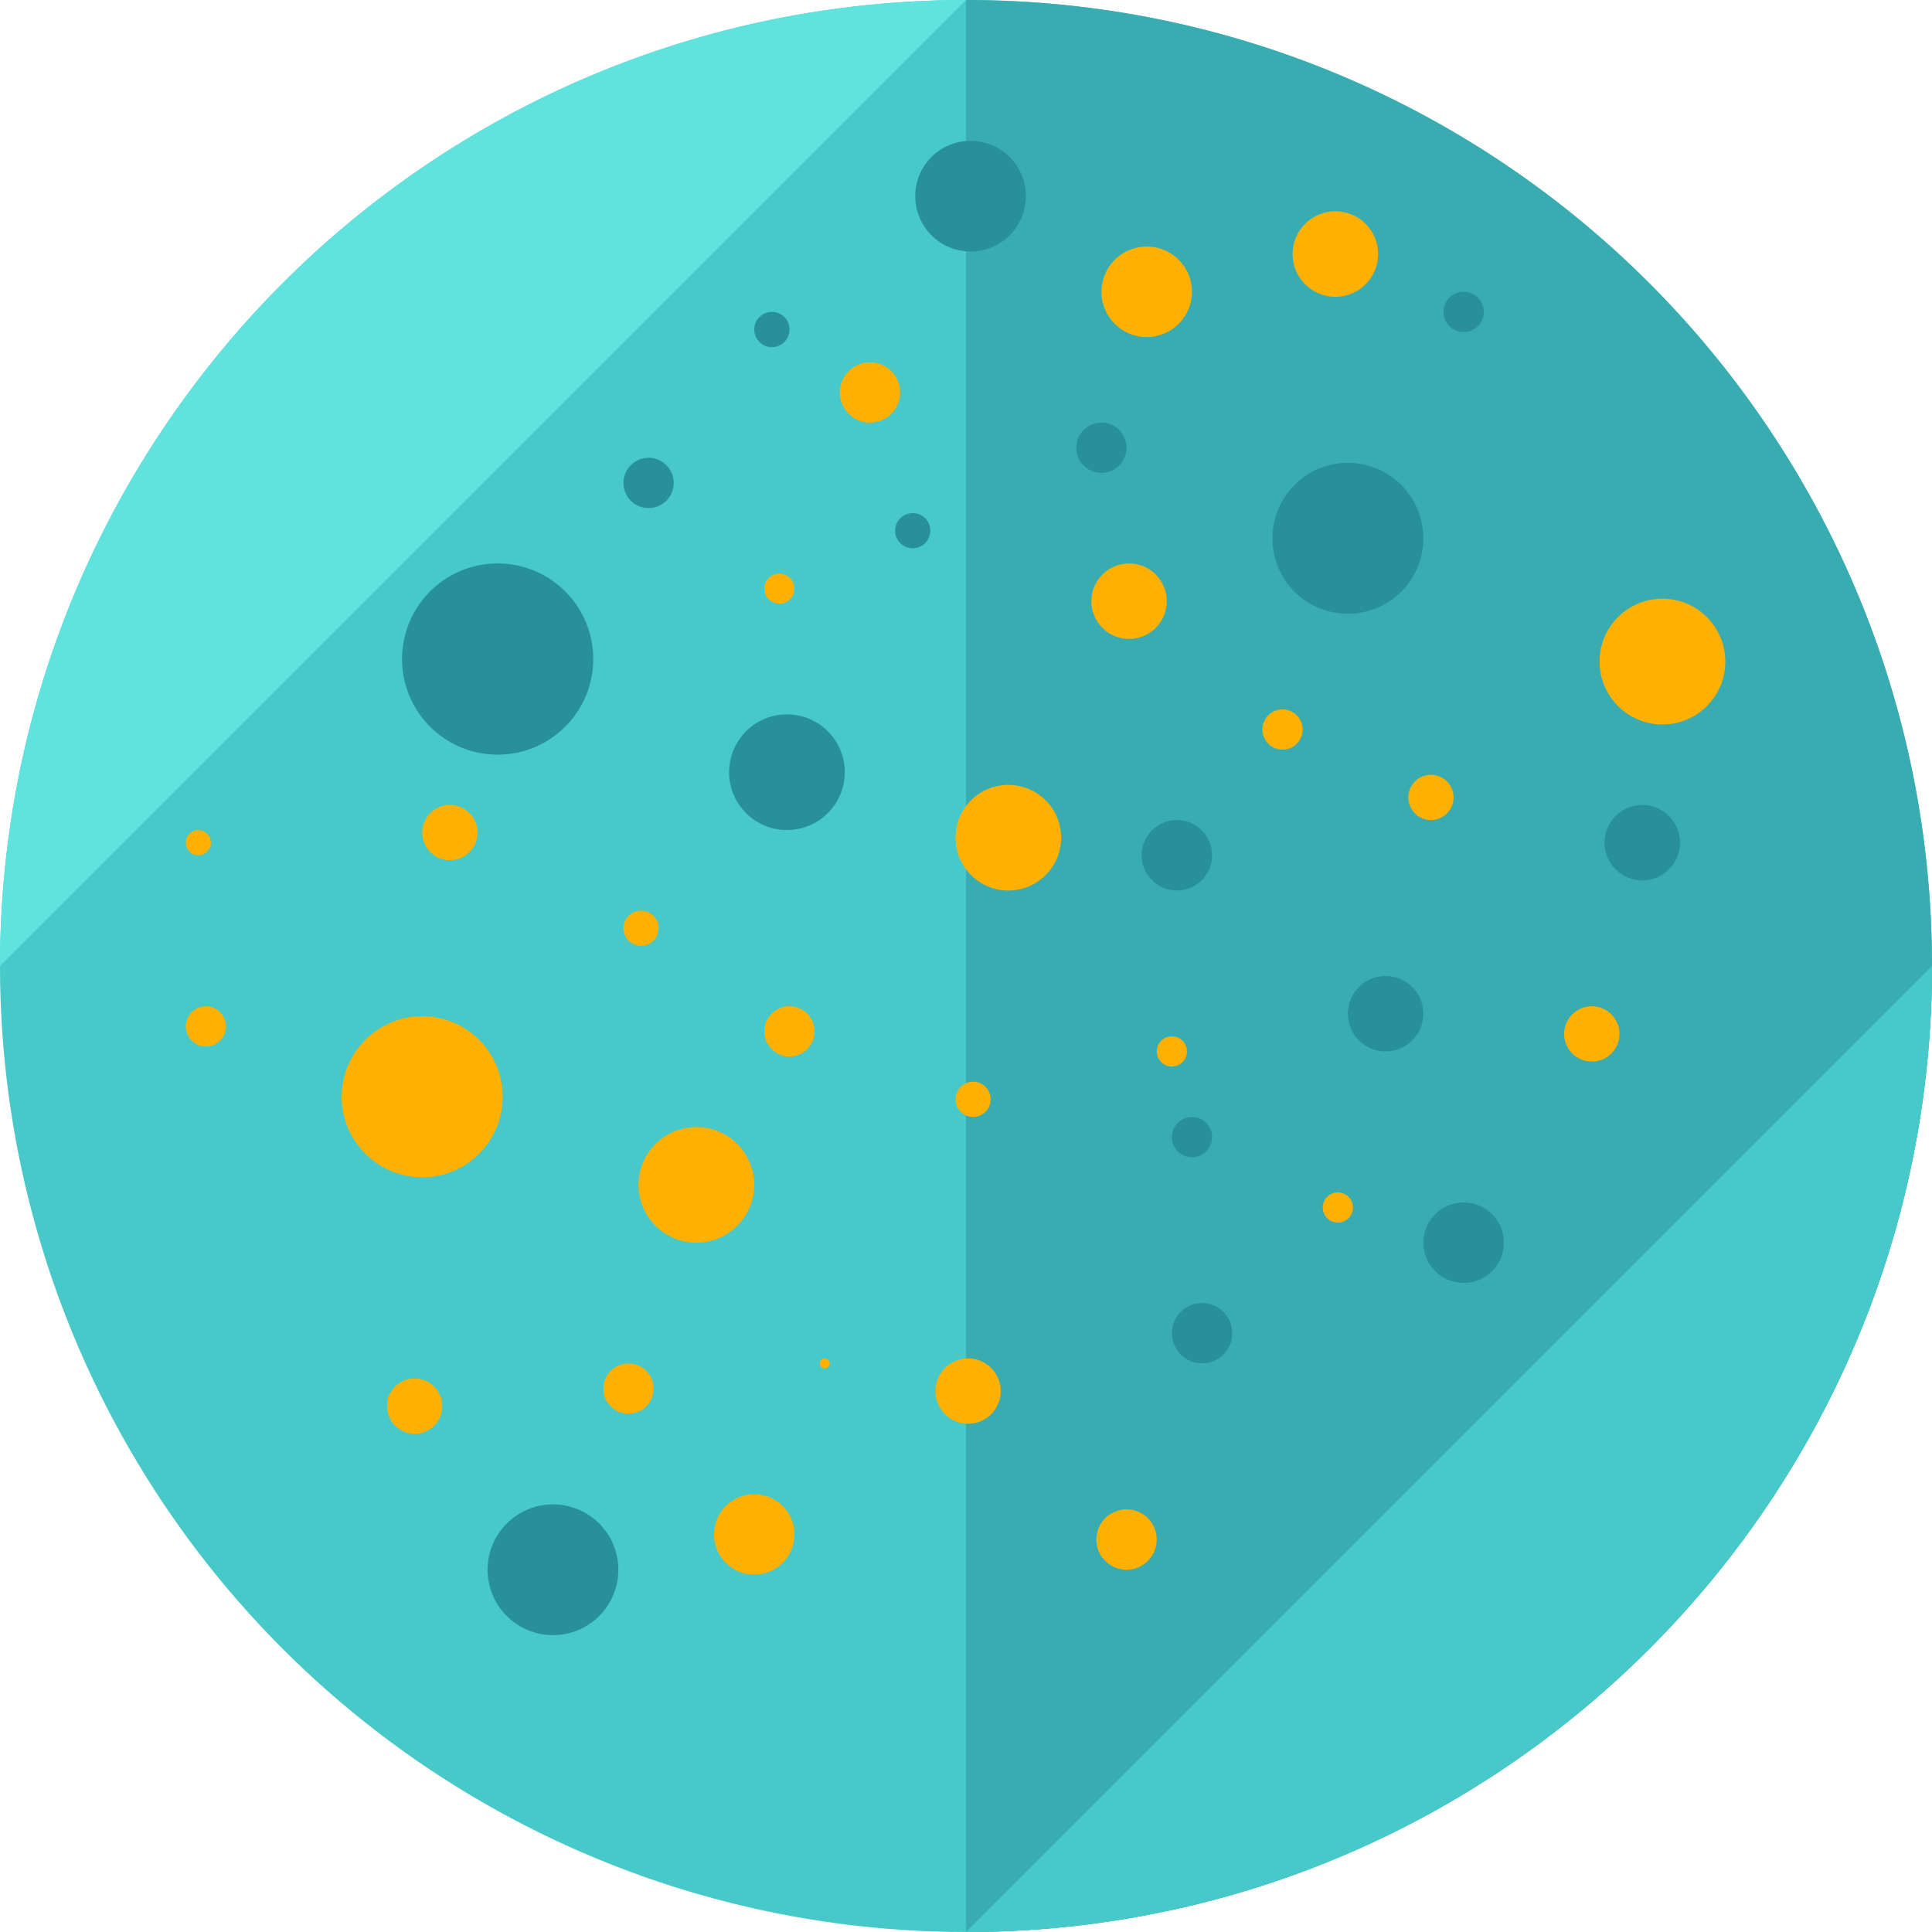 <?xml version="1.0" encoding="iso-8859-1"?>
<!-- Generator: Adobe Illustrator 19.0.0, SVG Export Plug-In . SVG Version: 6.00 Build 0)  -->
<svg version="1.1" id="Layer_1" xmlns="http://www.w3.org/2000/svg" xmlns:xlink="http://www.w3.org/1999/xlink" x="0px" y="0px"
	 viewBox="0 0 504.123 504.123" style="enable-background:new 0 0 504.123 504.123;" xml:space="preserve">
<circle style="fill:#47C9C9;" cx="252.062" cy="252.062" r="252.062"/>
<path style="fill:#60E2DE;" d="M0,252.062C0,112.853,112.853,0,252.062,0"/>
<path style="fill:#39ACB2;" d="M252.062,0C391.27,0,504.123,112.853,504.123,252.062S391.27,504.123,252.062,504.123"/>
<path style="fill:#47C9C9;" d="M504.123,252.062c0,139.209-112.853,252.062-252.062,252.062"/>
<g>
	<circle style="fill:#27909B;" cx="129.851" cy="171.969" r="24.946"/>
	<circle style="fill:#27909B;" cx="169.236" cy="126.015" r="6.561"/>
	<circle style="fill:#27909B;" cx="201.413" cy="85.984" r="4.6"/>
	<circle style="fill:#27909B;" cx="205.336" cy="201.492" r="15.092"/>
	<circle style="fill:#27909B;" cx="311.02" cy="296.724" r="5.254"/>
	<circle style="fill:#27909B;" cx="361.551" cy="264.507" r="9.846"/>
	<circle style="fill:#27909B;" cx="313.659" cy="347.884" r="7.877"/>
	<circle style="fill:#27909B;" cx="381.913" cy="324.254" r="10.5"/>
	<circle style="fill:#27909B;" cx="428.52" cy="219.884" r="9.846"/>
	<circle style="fill:#27909B;" cx="351.705" cy="140.461" r="19.692"/>
	<circle style="fill:#27909B;" cx="307.082" cy="223.169" r="9.192"/>
	<circle style="fill:#27909B;" cx="287.39" cy="116.831" r="6.561"/>
	<circle style="fill:#27909B;" cx="238.159" cy="138.476" r="4.592"/>
	<circle style="fill:#27909B;" cx="253.251" cy="51.184" r="14.438"/>
	<circle style="fill:#27909B;" cx="381.913" cy="81.384" r="5.254"/>
	<circle style="fill:#27909B;" cx="144.289" cy="409.6" r="17.061"/>
</g>
<g>
	<circle style="fill:#FFB000;" cx="110.159" cy="286.184" r="21.008"/>
	<circle style="fill:#FFB000;" cx="167.266" cy="242.215" r="4.592"/>
	<circle style="fill:#FFB000;" cx="203.366" cy="153.6" r="3.938"/>
	<circle style="fill:#FFB000;" cx="227.013" cy="102.4" r="7.877"/>
	<circle style="fill:#FFB000;" cx="334.651" cy="190.354" r="5.254"/>
	<circle style="fill:#FFB000;" cx="415.35" cy="269.785" r="7.223"/>
	<circle style="fill:#FFB000;" cx="373.382" cy="208.077" r="5.908"/>
	<circle style="fill:#FFB000;" cx="181.705" cy="309.169" r="15.092"/>
	<circle style="fill:#FFB000;" cx="305.782" cy="274.353" r="3.938"/>
	<circle style="fill:#FFB000;" cx="205.989" cy="269.123" r="6.561"/>
	<circle style="fill:#FFB000;" cx="51.751" cy="219.892" r="3.285"/>
	<circle style="fill:#FFB000;" cx="293.951" cy="401.723" r="7.877"/>
	<circle style="fill:#FFB000;" cx="215.19" cy="355.769" r="1.315"/>
	<circle style="fill:#FFB000;" cx="253.913" cy="286.846" r="4.592"/>
	<circle style="fill:#FFB000;" cx="263.105" cy="218.585" r="13.785"/>
	<circle style="fill:#FFB000;" cx="433.782" cy="172.631" r="16.408"/>
	<circle style="fill:#FFB000;" cx="294.613" cy="156.877" r="9.846"/>
	<circle style="fill:#FFB000;" cx="108.19" cy="366.907" r="7.223"/>
	<circle style="fill:#FFB000;" cx="163.99" cy="362.338" r="6.561"/>
	<circle style="fill:#FFB000;" cx="53.713" cy="267.815" r="5.254"/>
	<circle style="fill:#FFB000;" cx="117.382" cy="217.246" r="7.215"/>
	<circle style="fill:#FFB000;" cx="252.605" cy="362.984" r="8.531"/>
	<circle style="fill:#FFB000;" cx="349.089" cy="315.077" r="3.938"/>
	<circle style="fill:#FFB000;" cx="196.805" cy="400.384" r="10.5"/>
	<circle style="fill:#FFB000;" cx="299.213" cy="76.138" r="11.815"/>
	<circle style="fill:#FFB000;" cx="348.436" cy="66.292" r="11.162"/>
</g>
<g>
</g>
<g>
</g>
<g>
</g>
<g>
</g>
<g>
</g>
<g>
</g>
<g>
</g>
<g>
</g>
<g>
</g>
<g>
</g>
<g>
</g>
<g>
</g>
<g>
</g>
<g>
</g>
<g>
</g>
</svg>
